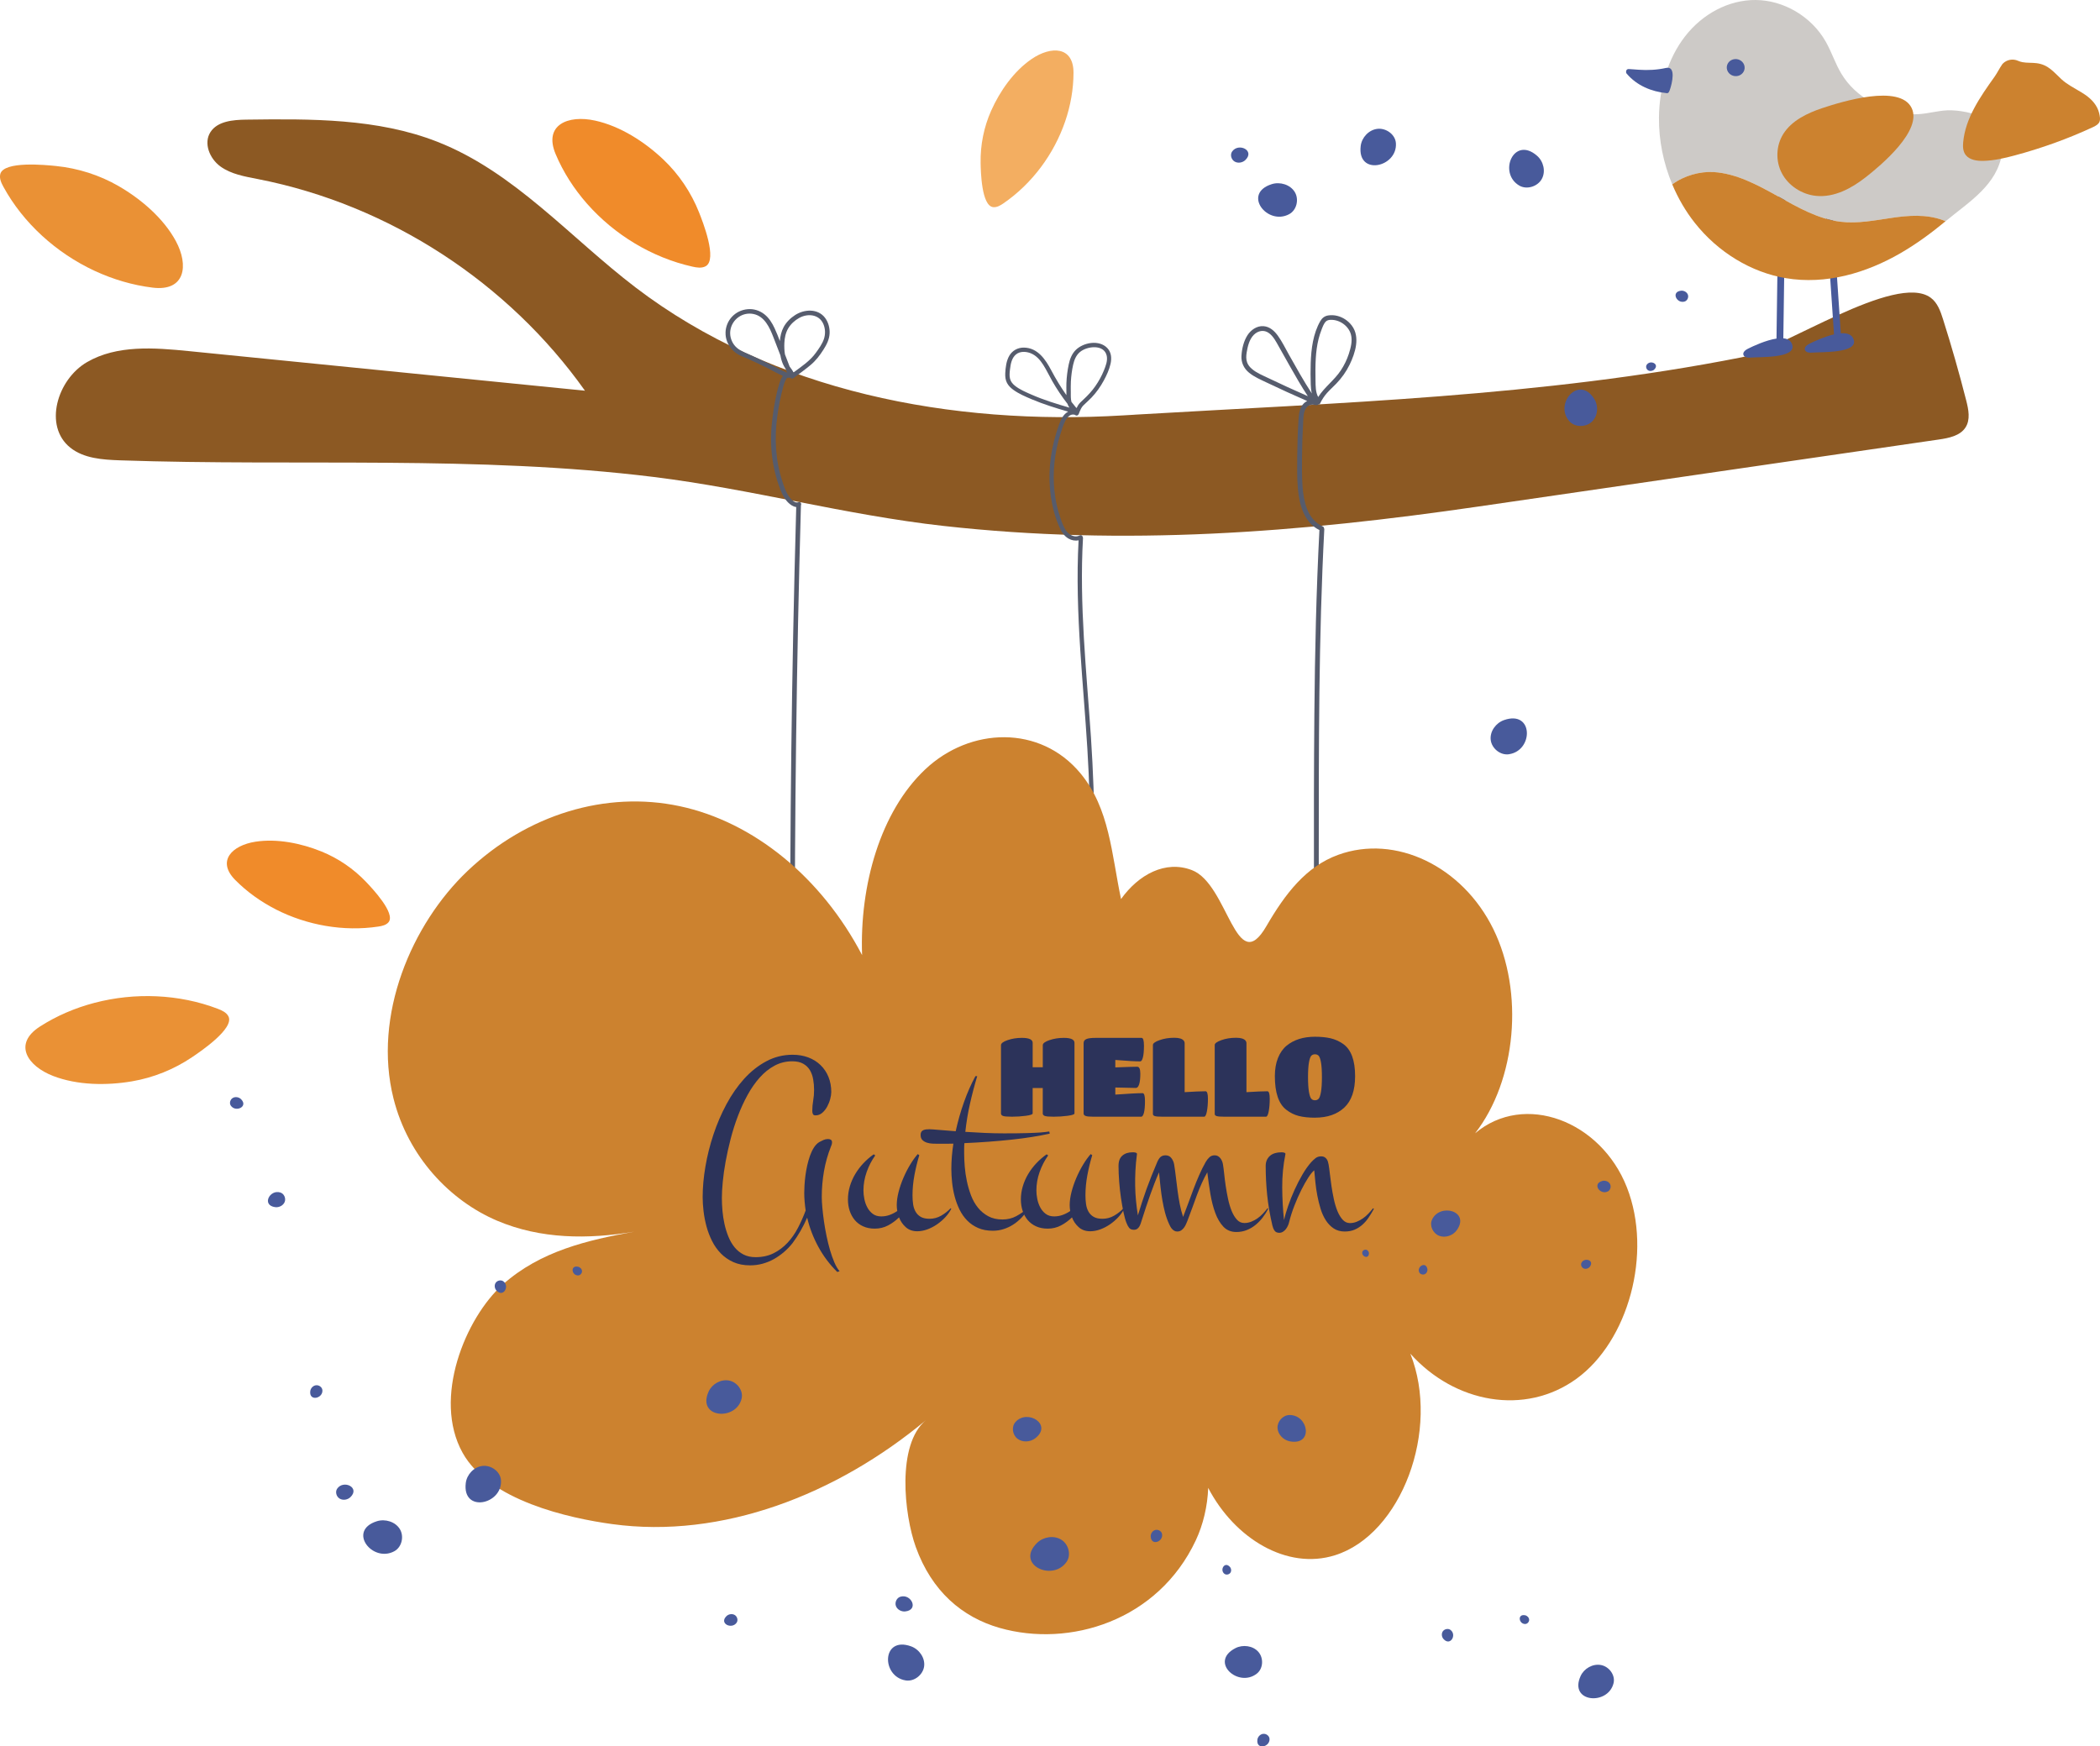 <svg id="_лой_2" xmlns="http://www.w3.org/2000/svg" width="1080" height="898.33" viewBox="0 0 1080 898.33"><g id="Autumn18_588155734"><g id="Autumn18_588155734-2"><g><path d="M776.04 387.98h0c-4.44.66-8.9-3.03-9.39-7.39-.5-4.36 2.63-8.71 6.86-10.19 15.17-5.28 15.26 15.67 2.53 17.57z" fill="#485a9b"/><path d="M583.43 213.33c-1.98.12-3.97.24-5.95.35-87.76 5.28-180.11-12.02-250.67-65.86-33.65-25.68-62.25-59.34-101.87-74.89-30.84-12.1-65.09-11.83-98.32-11.39-6.8.09-14.77.78-18.39 6.41-3.66 5.69-.43 13.61 5.08 17.64 5.5 4.02 12.57 5.2 19.31 6.52 67.87 13.28 128.85 53.39 168.22 108.86-67.89-6.79-135.78-13.58-203.66-20.36-17.82-1.78-37.05-3.28-52.44 5.67-15.39 8.95-22.45 32.88-8.6 43.98 6.96 5.58 16.64 6.22 25.64 6.53 91.52 3.15 183.58-2.66 274.44 8.56 49.9 6.17 98.66 19.56 148.91 25.17 93.56 10.44 182.67 3.5 275.34-9.99 78.86-11.48 157.73-22.96 236.59-34.44 5.17-.75 10.98-1.89 13.77-6.21 2.6-4.02 1.56-9.23.38-13.85-3.58-14.05-7.56-28-11.94-41.83-1.31-4.14-2.85-8.55-6.42-11.12-17.99-12.98-76.27 26.59-97.14 30.71-102.76 20.28-207.91 23.37-312.27 29.52z" fill="#8c5923"/><path d="M638.46 182.98c-.19 3.45 1.19 6.51 3.89 8.72 2.69 2.2 5.98 3.59 9.1 5.08 6.88 3.29 13.83 6.45 20.83 9.51-.77.36-1.47.86-2.07 1.57-1.92 2.25-2.23 5.23-2.41 8.05-.4 6.28-.61 12.56-.66 18.85-.05 5.56-.14 11.18.36 16.73.72 7.97 3.09 17.32 11.06 21.16-1.64 31.44-2.32 62.93-2.6 94.41-.25 27.88-.26 55.76-.22 83.64.03 27.83.27 55.66 1.52 83.46 2.49 55.59 10.4 111.13 6.99 166.85-.1 1.57 2.4 1.56 2.49.0 1.92-31.33.23-62.71-2.05-93.97-2.02-27.69-4.35-55.34-5.36-83.09-1.01-27.81-1.12-55.65-1.11-83.48.02-56.06-.09-112.16 2.84-168.17.02-.29-.06-.53-.19-.71-.03-.33-.21-.64-.64-.83-3.94-1.76-6.54-5.11-8.04-9-1.43-3.72-2.05-7.71-2.32-11.67-.35-5.16-.3-10.37-.25-15.53.05-5.69.24-11.37.56-17.05.13-2.34.08-4.98 1.24-7.1 1.12-2.05 3-2.68 5.22-2 .52.16.93.0 1.2-.31.42.05.85-.11 1.09-.61.93-1.93 2.09-3.72 3.52-5.33 1.49-1.67 3.17-3.17 4.73-4.77 2.81-2.9 5.17-6.22 6.92-9.83 2.88-5.96 5.53-14.2 1.13-20.06-1.81-2.42-4.46-4.25-7.44-5-1.55-.39-3.18-.49-4.76-.23-1.81.29-3.11 1.33-4 2.87-3.73 6.46-4.7 14.29-4.95 21.58-.13 3.69-.11 7.41.02 11.1.05 1.55.2 3.1.56 4.59-4.24-6.47-7.99-13.24-11.78-19.96-1.84-3.27-3.5-6.74-5.71-9.79-1.77-2.44-4.13-4.62-7.33-4.88-3.43-.27-6.54 1.94-8.29 4.67-1.94 3.02-2.89 7.03-3.08 10.56zm38.22 1.4c.2-3.37.62-6.72 1.44-10 .4-1.59.89-3.16 1.49-4.69.55-1.4 1.18-3.32 2.33-4.38 1.02-.94 2.89-.88 4.2-.68 1.32.2 2.59.66 3.75 1.33 2.34 1.35 4.19 3.54 4.88 6.12.87 3.25-.1 6.88-1.11 10-.98 3-2.38 5.86-4.13 8.5-3.33 5.02-8.41 8.59-11.6 13.64-1.39-2.49-1.33-5.64-1.38-8.39-.06-3.81-.1-7.63.13-11.44zm-35.54-3.05c.52-3.13 1.34-6.75 3.68-9.1 2.13-2.13 5.2-2.76 7.73-.93 2.35 1.7 3.72 4.47 5.1 6.91 1.9 3.37 3.79 6.74 5.69 10.11 2.95 5.23 5.95 10.44 9.26 15.47-6.93-3.04-13.81-6.18-20.62-9.45-2.76-1.32-5.77-2.54-8.1-4.54-1.06-.9-1.98-1.98-2.47-3.28-.63-1.65-.55-3.47-.27-5.18z" fill="#565c6d"/><path d="M517.99 197.15c.74 1.37 1.9 2.45 3.16 3.37 2.84 2.07 6.26 3.51 9.49 4.88 6.06 2.56 12.35 4.5 18.67 6.35-1.19.65-2.21 1.7-2.9 2.86-1.52 2.54-2.39 5.57-3.25 8.36-3.26 10.53-4.29 21.73-2.7 32.63.79 5.36 2.21 10.71 4.43 15.68.99 2.23 2.38 4.44 4.56 5.72 1.58.93 3.48 1.31 5.25.93-1.01 18.79-.34 37.61.87 56.38 1.09 16.93 2.6 33.84 3.64 50.77 1.06 17.1 1.5 34.22 1.64 51.34.14 16.91.12 33.83-.06 50.74-.19 17.03-.84 34.1-3.61 50.94-.23 1.37 1.92 1.96 2.15.58 3.08-18.74 3.61-37.73 3.73-56.67.22-34.22.3-68.47-1.99-102.64-2.3-34.14-6.06-68.32-4.1-102.57.01-.2-.03-.37-.1-.51-.1-.68-.85-1.31-1.65-.86-2.25 1.24-4.88-.05-6.39-1.81-1.68-1.96-2.56-4.58-3.4-6.97-3.22-9.22-4.13-19.09-3.12-28.76.51-4.86 1.53-9.68 2.97-14.35.72-2.32 1.47-4.71 2.53-6.9.89-1.85 2.61-4.02 4.99-3.27.03.0.05.0.07.02.15.16.34.28.53.33.63.16 1.13-.21 1.37-.76.03-.07.06-.15.09-.23.1-.12.17-.28.19-.47.54-1.33 1.07-2.7 2.11-3.73 1.36-1.35 2.83-2.59 4.15-3.97 2.52-2.63 4.65-5.66 6.37-8.84 1.45-2.68 2.79-5.58 3.46-8.56.64-2.84.46-5.89-1.66-8.12-4.2-4.42-12.38-2.91-16.3 1.05-1.98 2-2.98 4.67-3.54 7.35-.67 3.16-1.07 6.42-1.2 9.64-.06 1.56.0 3.11.0 4.67.0.5.0 1 0 1.5-2.86-4.06-5.43-8.31-7.77-12.72-2.92-5.53-6.92-11.62-14.05-11.73-3.13-.05-5.94 1.47-7.51 4.12-1.58 2.67-1.97 6.05-2.12 9.08-.09 1.76.12 3.55.97 5.13zm32.7 4.25c0-1.73-.05-3.46.05-5.19.16-2.86.53-5.77 1.16-8.58.56-2.46 1.49-4.86 3.49-6.55 3.67-3.1 12.46-4.13 13.78 1.91.56 2.54-.53 5.3-1.48 7.63-1.14 2.82-2.64 5.51-4.38 8.02-1.77 2.55-3.85 4.77-6.13 6.89-1.04.97-2.12 1.88-2.85 3.11-.23.39-.43.8-.62 1.22-.11-.08-.22-.16-.34-.23-.8-.95-1.58-1.92-2.33-2.9-.1-.37-.17-.76-.22-1.14-.17-1.39-.12-2.79-.12-4.19zm-31.24-11.57c.31-2.64.86-5.69 3.04-7.5 2.12-1.77 5.24-1.58 7.67-.59 2.79 1.14 4.79 3.46 6.36 5.92 1.72 2.7 3.07 5.62 4.66 8.4 2.33 4.07 4.96 7.97 7.83 11.69.21.67.51 1.31.95 1.88.02.03.05.05.07.07-6.61-1.92-13.22-3.94-19.51-6.7-2.9-1.28-6.1-2.6-8.57-4.6-1.19-.96-2.14-2.12-2.51-3.61-.4-1.6-.18-3.33.01-4.95z" fill="#565c6d"/><path d="M373.14 171.05c-.09 3.07 1.03 6 3.02 8.36.97 1.15 2.16 2.14 3.46 2.91 1.55.92 3.31 1.49 4.95 2.23 3.55 1.6 7.12 3.26 10.58 5.03 2.5 1.28 4.92 2.67 7.49 3.78-.93 1.25-1.49 2.81-1.93 4.26-1.67 5.45-2.65 11.22-3.39 16.86-.84 6.39-1.06 12.86-.37 19.27.68 6.25 2.15 12.43 4.46 18.3.92 2.33 2.07 4.58 3.86 6.39 1.1 1.11 2.61 2.22 4.22 2.37-.62 22.14-1.15 44.29-1.59 66.43-.78 39.62-1.26 79.25-1.45 118.88-.19 39.83-.08 79.67.34 119.5.02 1.5 2.4 1.5 2.39.0-.23-22.35-.37-44.71-.41-67.06-.07-39.63.15-79.26.67-118.89.52-39.83 1.34-79.66 2.46-119.47.0-.07.0-.13-.01-.2.45-.85-.16-2.13-1.27-1.68-1.91.77-3.89-1.59-4.85-2.94-1.62-2.3-2.51-5.03-3.38-7.67-3.59-10.88-4.17-22.3-2.63-33.59.7-5.13 1.69-10.3 3.09-15.3.29-1.02.98-3.52 2.1-4.55.04.01.07.03.1.04.39.13.71.06.96-.11.14.08.28.13.44.15.37.38 1.05.58 1.5.24.07-.05.14-.11.21-.16.29-.1.55-.29.71-.53 2.66-1.99 5.37-3.94 7.91-6.06 2.74-2.27 4.79-4.96 6.68-7.93 1.67-2.62 3.04-5.26 3.2-8.4.14-2.84-.66-5.85-2.43-8.13-3.71-4.76-10.59-4.35-15.3-1.32-2.41 1.55-4.54 3.65-5.89 6.15-1.2 2.23-1.76 4.71-1.97 7.21-.83-2.2-1.69-4.39-2.68-6.52-1.26-2.72-2.9-5.4-5.32-7.28-2.42-1.89-5.45-2.85-8.56-2.57-6.44.57-11.19 5.73-11.38 12.01zm30.55 11.25c-.33-1.95-.39-3.95-.3-5.91.12-2.57.63-5.18 1.95-7.44 1.32-2.24 3.35-4.12 5.64-5.39 4.44-2.48 10.32-1.91 12.47 3.13 1.04 2.42 1.1 5.2.28 7.68-.84 2.54-2.62 4.98-4.18 7.15-2.95 4.1-7.37 7.06-11.47 10.06-.49-1.12-1.27-2.03-1.99-3.04-.8-2.08-1.6-4.16-2.4-6.24zm-28.03-12.63c.94-5.44 6.2-9.31 11.85-8.15 5.73 1.18 8.31 6.99 10.18 11.8 1.23 3.16 2.45 6.33 3.67 9.5.15.87.34 1.74.6 2.58.42 1.36 1 2.69 1.78 3.89.07.11.15.22.23.33.26.68.52 1.35.78 2.03-.02.0-.04.0-.06.02-3.17-1.22-6.07-3.01-9.11-4.5-3.57-1.76-7.18-3.5-10.84-5.09-2.78-1.21-5.41-2.26-7.25-4.77-1.61-2.21-2.3-4.95-1.84-7.64z" fill="#565c6d"/><g><path d="M240.49 447.98c30.57-29.02 71.13-41.39 109.11-33.28 37.99 8.11 72.84 36.58 93.76 76.59-1.3-35.87 9.36-73.72 32.45-95.52 23.09-21.8 59.17-23.03 79.92 2.1 14.94 18.09 15.91 41.33 20.8 64.6 9.04-12.64 22.84-20.11 36.45-14.89 18.74 7.18 22.59 55.94 38.31 28.82 9.72-16.76 20.43-30.69 36.93-36.69 29.42-10.69 63.85 5.78 79.77 38.17 15.92 32.38 11.88 77.74-9.36 105.07 25.37-21.39 64.64-6.39 78.04 27.76 13.39 34.15.59 79.31-25.9 98.51-26.49 19.2-62.68 12.54-85.46-12.91 15.57 39.14-4.57 93-38.79 103.71-24.68 7.73-51.57-8.6-65.16-34.66-.35 9.41-2.57 18.86-6.38 26.98-19.47 41.47-65.01 55.3-100.89 45.04-19.24-5.5-34.9-18.82-43.11-41.61-6.02-16.71-9.9-52.66 5.17-65.22-46.02 38.34-104.89 61.16-161.26 53.44-22.23-3.04-63.3-12.06-76.99-36.71-15.56-28.01 1.48-69.38 20.66-86.51 19.41-17.33 43.79-22.87 67.6-27.21-23.63 3.97-48.05 3.91-70.54-5.66-24.08-10.25-45.68-32.77-53.24-62.82-10.76-42.79 9.36-89.8 38.11-117.1z" fill="#cc822f"/><g><path d="M427.51 561.76c0 .99-.18 2.16-.53 3.51-.35 1.35-.87 2.66-1.55 3.93-.68 1.27-1.53 2.34-2.54 3.22-1.01.88-2.17 1.32-3.49 1.32-.7.0-1.15-.24-1.35-.71-.2-.47-.3-.99-.3-1.55.0-1.8.15-3.58.46-5.34.31-1.76.46-3.58.46-5.47s-.15-3.66-.46-5.44c-.31-1.78-.87-3.36-1.68-4.73-.81-1.37-1.96-2.48-3.43-3.32-1.47-.84-3.35-1.26-5.63-1.26-3.29.0-6.34.75-9.12 2.25-2.79 1.5-5.34 3.54-7.64 6.12-2.31 2.58-4.39 5.57-6.26 8.98-1.87 3.41-3.52 7.03-4.97 10.85-1.45 3.82-2.69 7.73-3.72 11.72-1.03 3.99-1.89 7.85-2.57 11.59-.68 3.73-1.18 7.22-1.48 10.46-.31 3.24-.46 6.02-.46 8.34.0 2.06.1 4.25.3 6.57.2 2.32.55 4.6 1.05 6.86.5 2.25 1.17 4.41 2.01 6.47.83 2.06 1.89 3.87 3.16 5.44 1.27 1.57 2.8 2.81 4.58 3.73 1.78.92 3.85 1.38 6.23 1.38 3.47.0 6.54-.67 9.22-2 2.68-1.33 5.06-3.11 7.15-5.34 2.09-2.23 3.89-4.8 5.4-7.69 1.52-2.9 2.84-5.89 3.99-8.98-.22-1.5-.4-3.01-.53-4.54-.13-1.52-.2-3.04-.2-4.54.0-1.03.04-2.31.13-3.83.09-1.52.24-3.15.46-4.89.22-1.74.53-3.5.92-5.28.4-1.78.88-3.48 1.45-5.09.57-1.61 1.25-3.03 2.04-4.25.79-1.22 1.71-2.16 2.77-2.8.7-.39 1.42-.74 2.14-1.06.72-.32 1.5-.48 2.34-.48.61.0 1.11.13 1.48.39.37.26.56.69.56 1.29.0.39-.06.76-.16 1.13-.11.37-.25.74-.43 1.13-1.63 4.12-2.81 8.35-3.56 12.68-.75 4.34-1.12 8.71-1.12 13.13.0 1.55.1 3.41.3 5.6.2 2.19.47 4.51.82 6.95.35 2.45.79 4.96 1.32 7.53s1.13 5.02 1.81 7.34c.68 2.32 1.43 4.42 2.24 6.31.81 1.89 1.7 3.39 2.67 4.51l-1.19.39c-3.87-3.82-7.11-8.12-9.72-12.91-2.61-4.79-4.54-9.8-5.76-15.03-2.07 4.76-4.57 9.12-7.51 13.07-1.32 1.67-2.79 3.21-4.41 4.6-1.63 1.39-3.36 2.61-5.2 3.64-1.84 1.03-3.79 1.82-5.83 2.38-2.04.56-4.18.84-6.42.84-3.25.0-6.12-.56-8.6-1.67-2.48-1.12-4.62-2.6-6.42-4.44-1.8-1.85-3.31-3.97-4.51-6.37-1.21-2.4-2.16-4.9-2.87-7.5-.7-2.6-1.21-5.2-1.52-7.82-.31-2.62-.46-5.04-.46-7.27.0-4.98.47-10.24 1.42-15.77.94-5.54 2.32-11.02 4.12-16.45 1.8-5.43 4.03-10.62 6.69-15.58 2.66-4.96 5.7-9.32 9.12-13.1 3.43-3.78 7.22-6.78 11.4-9.01 4.17-2.23 8.67-3.35 13.51-3.35 2.94.0 5.63.46 8.07 1.38 2.44.92 4.53 2.23 6.29 3.93 1.76 1.7 3.12 3.72 4.08 6.08.97 2.36 1.45 4.98 1.45 7.85z" fill="#2c335a"/><path d="M489.25 621.76c-.75 1.5-1.76 2.94-3.03 4.31-1.27 1.37-2.7 2.61-4.28 3.7s-3.25 1.96-5.01 2.61c-1.76.64-3.49.97-5.2.97-2.37.0-4.34-.7-5.9-2.09-1.56-1.39-2.71-3.08-3.46-5.05-1.71 1.67-3.6 3.06-5.67 4.15-2.07 1.09-4.35 1.64-6.85 1.64-2.24.0-4.23-.4-5.96-1.19-1.74-.79-3.17-1.88-4.32-3.25-1.14-1.37-2.01-2.96-2.6-4.76-.59-1.8-.89-3.73-.89-5.79.0-2.32.33-4.58.99-6.79.66-2.21 1.58-4.31 2.77-6.31 1.19-2 2.59-3.85 4.22-5.57 1.62-1.72 3.38-3.24 5.27-4.57l.79.58c-1.84 2.58-3.32 5.42-4.41 8.53-1.1 3.11-1.65 6.28-1.65 9.5.0 1.37.15 2.83.46 4.38.31 1.55.81 2.98 1.52 4.31.7 1.33 1.64 2.44 2.8 3.32 1.16.88 2.62 1.32 4.38 1.32 1.49.0 2.92-.25 4.28-.74 1.36-.49 2.68-1.17 3.95-2.03-.09-.51-.15-1.02-.2-1.51-.04-.49-.07-1-.07-1.51.0-2.06.31-4.29.92-6.7.61-2.4 1.43-4.8 2.44-7.18 1.01-2.38 2.16-4.66 3.46-6.82 1.3-2.17 2.62-4.02 3.99-5.57l.79.58c-1.01 3.31-1.84 6.72-2.5 10.24-.66 3.52-.99 7-.99 10.43.0 1.55.1 3.04.3 4.47.2 1.44.61 2.73 1.25 3.86.64 1.14 1.53 2.04 2.67 2.7 1.14.67 2.66 1 4.55 1 2.11.0 4.08-.53 5.93-1.58 1.84-1.05 3.47-2.33 4.88-3.83l.4.26z" fill="#2c335a"/><path d="M528.91 621.76c-.97 1.59-2.1 3.07-3.39 4.44-1.3 1.37-2.72 2.58-4.28 3.61-1.56 1.03-3.24 1.83-5.04 2.41-1.8.58-3.67.87-5.6.87-2.86.0-5.37-.47-7.54-1.42-2.17-.94-4.05-2.22-5.63-3.83-1.58-1.61-2.9-3.49-3.95-5.63-1.05-2.15-1.89-4.39-2.5-6.73-.62-2.34-1.05-4.73-1.32-7.18-.26-2.45-.4-4.79-.4-7.02.0-2.06.09-4.17.26-6.34.17-2.17.44-4.39.79-6.66-1.36.04-2.69.06-3.99.06h-3.85c-.83.0-1.78-.02-2.83-.06-1.05-.04-2.04-.21-2.96-.51-.92-.3-1.69-.75-2.31-1.35-.61-.6-.92-1.48-.92-2.64.0-.64.12-1.16.36-1.55.24-.39.57-.68.99-.87.42-.19.9-.32 1.45-.39.55-.06 1.11-.1 1.68-.1.66.0 2.22.11 4.68.32 2.46.22 5.42.45 8.89.71 1.1-5.06 2.51-10.04 4.25-14.94 1.73-4.89 3.7-9.36 5.9-13.39h.92c-1.41 4.68-2.65 9.4-3.72 14.16-1.08 4.76-1.88 9.59-2.4 14.48 3.21.22 6.51.4 9.92.55 3.4.15 6.73.23 9.98.23 4.79.0 8.67-.04 11.66-.13 2.99-.09 5.34-.19 7.05-.32 2.02-.17 3.54-.34 4.55-.51l.26 1.09c-2.64.6-5.64 1.17-9.03 1.71-3.38.54-6.98 1.01-10.81 1.42-3.82.41-7.77.76-11.86 1.06-4.08.3-8.15.54-12.19.71-.09.86-.13 1.73-.13 2.61v2.61c0 2.06.1 4.34.3 6.82.2 2.49.56 4.99 1.09 7.5.53 2.51 1.24 4.96 2.14 7.34.9 2.38 2.09 4.49 3.56 6.31 1.47 1.82 3.24 3.29 5.3 4.41 2.06 1.12 4.5 1.67 7.31 1.67 2.59.0 4.93-.56 7.02-1.67 2.09-1.12 4.07-2.49 5.96-4.12l.4.26z" fill="#2c335a"/><path d="M578.19 621.76c-.75 1.5-1.76 2.94-3.03 4.31-1.27 1.37-2.7 2.61-4.28 3.7s-3.25 1.96-5.01 2.61c-1.76.64-3.49.97-5.2.97-2.37.0-4.34-.7-5.9-2.09-1.56-1.39-2.71-3.08-3.46-5.05-1.71 1.67-3.6 3.06-5.67 4.15-2.07 1.09-4.35 1.64-6.85 1.64-2.24.0-4.23-.4-5.96-1.19-1.74-.79-3.17-1.88-4.32-3.25-1.14-1.37-2.01-2.96-2.6-4.76-.59-1.8-.89-3.73-.89-5.79.0-2.32.33-4.58.99-6.79.66-2.21 1.58-4.31 2.77-6.31 1.19-2 2.59-3.85 4.22-5.57 1.62-1.72 3.38-3.24 5.27-4.57l.79.58c-1.84 2.58-3.32 5.42-4.41 8.53-1.1 3.11-1.65 6.28-1.65 9.5.0 1.37.15 2.83.46 4.38.31 1.55.81 2.98 1.52 4.31.7 1.33 1.64 2.44 2.8 3.32 1.16.88 2.62 1.32 4.38 1.32 1.49.0 2.92-.25 4.28-.74 1.36-.49 2.68-1.17 3.95-2.03-.09-.51-.15-1.02-.2-1.51-.04-.49-.07-1-.07-1.51.0-2.06.31-4.29.92-6.7.61-2.4 1.43-4.8 2.44-7.18 1.01-2.38 2.16-4.66 3.46-6.82 1.29-2.17 2.62-4.02 3.99-5.57l.79.58c-1.01 3.31-1.84 6.72-2.5 10.24-.66 3.52-.99 7-.99 10.43.0 1.55.1 3.04.3 4.47.2 1.44.61 2.73 1.25 3.86.64 1.14 1.53 2.04 2.67 2.7 1.14.67 2.66 1 4.55 1 2.11.0 4.08-.53 5.93-1.58 1.84-1.05 3.47-2.33 4.88-3.83l.4.26z" fill="#2c335a"/><path d="M652.25 621.76c-.79 1.55-1.74 3.04-2.83 4.47-1.1 1.44-2.33 2.72-3.69 3.83-1.36 1.12-2.87 2.01-4.51 2.67-1.65.66-3.44 1-5.37 1-2.72.0-4.94-.9-6.65-2.7-1.71-1.8-3.11-4.15-4.18-7.05-1.08-2.9-1.92-6.18-2.54-9.85-.62-3.67-1.14-7.37-1.58-11.1-1.01 1.76-1.94 3.59-2.8 5.5-.86 1.91-1.68 3.92-2.47 6.02-.79 2.1-1.58 4.27-2.37 6.5-.79 2.23-1.65 4.53-2.57 6.89-.22.52-.46 1.08-.72 1.71-.26.62-.6 1.22-1.02 1.8-.42.58-.91 1.06-1.48 1.45-.57.39-1.25.58-2.04.58-.57.0-1.08-.13-1.52-.39-.44-.26-.82-.57-1.15-.93-.33-.37-.62-.77-.86-1.22-.24-.45-.45-.87-.63-1.26-.88-1.93-1.58-3.9-2.11-5.92-.53-2.02-.98-4.1-1.35-6.24-.37-2.15-.69-4.42-.96-6.82-.26-2.4-.53-4.96-.79-7.66-.92 2.1-1.75 4.11-2.47 6.02-.72 1.91-1.43 3.82-2.11 5.73-.68 1.91-1.36 3.88-2.04 5.92-.68 2.04-1.39 4.24-2.14 6.6-.18.56-.36 1.15-.56 1.77-.2.62-.44 1.19-.72 1.71-.29.52-.66.94-1.12 1.29-.46.34-1.04.51-1.75.51-1.14.0-1.98-.35-2.5-1.06-.53-.71-.97-1.53-1.32-2.48-.53-1.29-1.03-3.08-1.52-5.38-.48-2.3-.92-4.8-1.32-7.5-.4-2.7-.7-5.49-.92-8.37-.22-2.87-.33-5.56-.33-8.05s.66-4.17 1.98-5.31c1.32-1.14 3.05-1.71 5.2-1.71h.59c.26.0.53.03.79.1.26.06.49.16.69.29.2.13.27.3.23.52-.4 3-.66 5.86-.79 8.56-.13 2.7-.18 5.33-.13 7.89.04 2.55.19 5.06.43 7.53.24 2.47.56 4.99.96 7.56.75-2.45 1.48-4.79 2.21-7.02.72-2.23 1.48-4.44 2.27-6.63.79-2.19 1.64-4.41 2.54-6.66.9-2.25 1.88-4.62 2.93-7.11.57-1.29 1.17-2.19 1.81-2.7.64-.52 1.46-.77 2.47-.77 1.27.0 2.27.47 3 1.42.72.94 1.2 2.02 1.42 3.22.35 2.19.66 4.43.92 6.73.26 2.3.55 4.6.86 6.92.31 2.32.68 4.6 1.12 6.86.44 2.25 1.01 4.43 1.71 6.53.88-2.23 1.76-4.56 2.64-6.99.88-2.42 1.78-4.86 2.7-7.31.92-2.45 1.9-4.85 2.93-7.21 1.03-2.36 2.14-4.59 3.33-6.7.57-.99 1.22-1.81 1.94-2.48.72-.66 1.64-1 2.73-1 .61.0 1.16.14 1.65.42.48.28.9.64 1.25 1.09.35.45.64.94.86 1.48.22.54.37 1.08.46 1.64.22 1.25.43 2.85.63 4.83.2 1.97.46 4.08.79 6.31.33 2.23.74 4.47 1.22 6.73.48 2.25 1.1 4.29 1.84 6.12.75 1.82 1.65 3.32 2.7 4.47 1.05 1.16 2.33 1.74 3.82 1.74 1.23.0 2.42-.23 3.56-.68 1.14-.45 2.22-1.03 3.23-1.74 1.01-.71 1.94-1.52 2.8-2.45.86-.92 1.64-1.83 2.34-2.74l.4.26z" fill="#2c335a"/><path d="M706.6 621.76c-.83 1.55-1.72 3.03-2.67 4.44-.94 1.42-2.01 2.66-3.2 3.73-1.19 1.07-2.53 1.93-4.02 2.58-1.49.64-3.21.97-5.14.97-2.2.0-4.08-.53-5.67-1.58-1.58-1.05-2.93-2.45-4.05-4.18-1.12-1.74-2.02-3.72-2.7-5.95-.68-2.23-1.24-4.51-1.68-6.82-.44-2.32-.77-4.6-.99-6.86-.22-2.25-.42-4.28-.59-6.08-.83.64-1.84 1.88-3.03 3.7-1.19 1.82-2.39 3.96-3.62 6.41-1.23 2.45-2.4 5.11-3.52 7.98-1.12 2.88-2.03 5.71-2.73 8.5-.13.6-.34 1.22-.63 1.87-.29.64-.64 1.23-1.05 1.77-.42.54-.91.99-1.48 1.35-.57.36-1.21.55-1.91.55-1.14.0-1.97-.39-2.47-1.16-.51-.77-.87-1.65-1.09-2.64-1.27-5.45-2.16-10.66-2.67-15.64-.51-4.98-.76-9.96-.76-14.94.0-1.2.21-2.24.63-3.12.42-.88.98-1.61 1.68-2.19.7-.58 1.54-1.01 2.5-1.29.97-.28 1.98-.42 3.03-.42h.63c.29.0.56.03.82.1.26.06.48.16.66.29.18.13.24.3.2.52-1.14 5.62-1.69 11.34-1.65 17.16.04 5.82.35 11.41.92 16.77.48-2.15 1.2-4.58 2.14-7.31.94-2.73 2.04-5.47 3.29-8.24 1.25-2.77 2.61-5.41 4.08-7.92 1.47-2.51 2.98-4.62 4.51-6.34.75-.81 1.5-1.51 2.27-2.09.77-.58 1.72-.87 2.87-.87.66.0 1.21.13 1.65.39.44.26.8.58 1.09.97.29.39.5.83.66 1.32.15.49.27.98.36 1.45.22 1.25.44 2.85.66 4.83.22 1.97.49 4.08.82 6.31.33 2.23.74 4.47 1.22 6.73.48 2.25 1.1 4.29 1.84 6.12.75 1.82 1.65 3.32 2.7 4.47 1.05 1.16 2.31 1.74 3.76 1.74 1.19.0 2.34-.23 3.46-.68 1.12-.45 2.18-1.03 3.2-1.74 1.01-.71 1.95-1.52 2.83-2.45.88-.92 1.67-1.83 2.37-2.74l.46.26z" fill="#2c335a"/></g><g><path d="M527.56 573.96c-2.36.31-4.73.46-7.13.46s-3.94-.13-4.62-.4c-.68-.27-1.02-.69-1.02-1.26v-35.12c0-.95 1.13-1.82 3.39-2.6 2.26-.78 4.71-1.17 7.36-1.17 3.7.0 5.55.86 5.55 2.57v12.56h5.2v-11.36c0-.95 1.14-1.82 3.42-2.6 2.28-.78 4.74-1.17 7.39-1.17 3.66.0 5.49.86 5.49 2.57v36.32c0 .49-1.19.89-3.57 1.2-2.38.31-4.75.46-7.13.46s-3.91-.13-4.59-.4c-.68-.27-1.02-.69-1.02-1.26v-13.08h-5.2v13.08c0 .49-1.18.89-3.54 1.2z" fill="#2c335a"/><path d="M586.91 574.42h-24.78c-1.91.0-3.2-.13-3.86-.4-.66-.27-.99-.69-.99-1.26v-36.15c0-.99.46-1.69 1.37-2.11.91-.42 2.56-.63 4.94-.63h23.5c.82.0 1.23 1.32 1.23 3.97s-.18 4.66-.53 6.05c-.35 1.39-.82 2.08-1.4 2.08-2.53.0-6.8-.25-12.8-.74v3.83c5.77-.23 9.53-.34 11.28-.34 1.05.0 1.58 1.2 1.58 3.6s-.2 4.22-.61 5.45c-.41 1.24-.96 1.86-1.67 1.86l-10.58-.23v3.65c6.78-.49 11.45-.74 14.03-.74.82.0 1.23 1.33 1.23 4s-.18 4.68-.53 6.05c-.35 1.37-.82 2.06-1.4 2.06z" fill="#2c335a"/><path d="M597.84 574.42c-1.95.0-3.25-.1-3.92-.31-.66-.21-.99-.56-.99-1.06v-35.52c0-.84 1.13-1.67 3.39-2.48 2.26-.82 4.79-1.23 7.6-1.23 2.49.0 4.13.51 4.91 1.54.27.38.41.76.41 1.14v25.3c4.75-.3 8.34-.46 10.75-.46.82.0 1.23 1.27 1.23 3.8s-.18 4.71-.53 6.54c-.35 1.83-.82 2.74-1.4 2.74h-21.45z" fill="#2c335a"/><path d="M629.63 574.42c-1.95.0-3.25-.1-3.92-.31-.66-.21-.99-.56-.99-1.06v-35.52c0-.84 1.13-1.67 3.39-2.48 2.26-.82 4.79-1.23 7.6-1.23 2.49.0 4.13.51 4.91 1.54.27.38.41.76.41 1.14v25.3c4.75-.3 8.34-.46 10.75-.46.82.0 1.23 1.27 1.23 3.8s-.18 4.71-.53 6.54c-.35 1.83-.82 2.74-1.4 2.74h-21.45z" fill="#2c335a"/><path d="M676.27 574.93c-3.24.0-6.01-.3-8.33-.89-2.32-.59-4.45-1.65-6.4-3.17-3.94-3.01-5.9-8.77-5.9-17.3.0-3.58.53-6.7 1.61-9.37 1.07-2.66 2.56-4.78 4.47-6.34 3.74-3.05 8.59-4.57 14.55-4.57 3.08.0 5.76.27 8.04.8 2.28.53 4.43 1.5 6.46 2.91 4.09 2.89 6.14 8.41 6.14 16.56.0 7.31-1.85 12.7-5.55 16.16-3.7 3.47-8.73 5.2-15.08 5.2zm-1.93-9.79c.47.55 1.11.83 1.93.83s1.46-.28 1.93-.83c.47-.55.86-1.73 1.17-3.54.31-1.81.47-4.33.47-7.57s-.16-5.73-.47-7.48c-.31-1.75-.7-2.89-1.17-3.43-.47-.53-1.11-.8-1.93-.8s-1.46.27-1.93.8c-.47.53-.86 1.68-1.17 3.43-.31 1.75-.47 4.25-.47 7.48s.16 5.76.47 7.57c.31 1.81.7 2.99 1.17 3.54z" fill="#2c335a"/></g></g><path d="M301.94 104.82c-6.74-7.65-12.28-16.27-16.18-25.54-6.32-15 6.3-20.32 20.28-17.25 13.06 2.86 25.59 11 35.09 20 8.05 7.63 14.33 17.01 18.38 27.22 1.81 4.56 9.67 24.35 3.36 27.72-2.03 1.09-4.53.69-6.78.18-20.78-4.65-40.09-16.38-54.15-32.33z" fill="#f08b2a"/><path d="M547.81 62.43c2.76-8.08 4.26-16.53 4.28-24.98.03-13.69-11.56-13.89-21.47-7.14-9.26 6.31-16.38 16.57-20.85 26.57-3.79 8.47-5.63 17.75-5.45 26.98.08 4.12.42 22.02 6.44 22.69 1.94.21 3.76-.88 5.35-1.98 14.7-10.11 25.94-25.3 31.7-42.14z" fill="#f3ae61"/><path d="M48.62 139.29c9.47 4.41 19.58 7.41 29.91 8.67 16.72 2.05 18.68-11.45 11.88-24-6.35-11.73-17.85-21.55-29.41-28.24-9.79-5.67-20.87-9.18-32.18-10.33-5.05-.51-26.98-2.75-28.68 4.18-.55 2.23.52 4.51 1.63 6.54 10.2 18.65 27.12 33.99 46.85 43.19z" fill="#ea9135"/><path d="M173.42 765.73h0c-1.13 1.63-.46 4.11 1.25 5.14 1.71 1.04 4.12.64 5.55-.75 5.12-4.98-3.55-9.06-6.8-4.39z" fill="#485a9b"/><path d="M202.76 797.96h0c3.93-2.12 5.17-7.69 2.85-11.45-2.32-3.75-7.52-5.35-11.79-4-15.33 4.83-2.34 21.51 8.94 15.45z" fill="#485a9b"/><path d="M257.64 761.37h0c-.32-4.38-5-7.8-9.46-7.31-4.46.49-8.11 4.44-8.64 8.8-1.91 15.62 19.02 11.06 18.1-1.49z" fill="#485a9b"/><path d="M165.8 715.08h0c-.11-1.51-1.72-2.69-3.26-2.52-1.54.17-2.8 1.53-2.98 3.04-.66 5.39 6.57 3.82 6.25-.51z" fill="#485a9b"/><path d="M381.4 719.42h0c.98-4.08-2.29-8.51-6.5-9.29-4.21-.79-8.69 1.8-10.44 5.63-6.28 13.72 14.14 15.37 16.94 3.67z" fill="#485a9b"/><path d="M258.9 659.13h0c-1.17-.89-3.06-.53-3.92.65-.86 1.18-.67 2.92.3 4.01 3.5 3.9 6.97-2.12 3.62-4.66z" fill="#485a9b"/><path d="M297.27 656.07h0c1.14.0 2.1-1.11 2.05-2.22-.06-1.11-1.02-2.08-2.14-2.28-4.02-.73-3.18 4.52.09 4.5z" fill="#485a9b"/><path d="M652.89 894.39h0c-.11-1.51-1.72-2.69-3.26-2.52-1.54.17-2.8 1.53-2.98 3.04-.66 5.39 6.57 3.82 6.25-.51z" fill="#485a9b"/><path d="M829.84 865.76h0c.98-4.08-2.29-8.51-6.5-9.29-4.21-.79-8.69 1.8-10.44 5.63-6.28 13.72 14.14 15.37 16.94 3.67z" fill="#485a9b"/><path d="M745.99 838.43h0c-1.17-.89-3.06-.53-3.92.65-.86 1.18-.67 2.92.3 4.01 3.5 3.9 6.97-2.12 3.62-4.66z" fill="#485a9b"/><path d="M784.37 835.37h0c1.14.0 2.1-1.11 2.05-2.22-.06-1.11-1.02-2.08-2.14-2.28-4.02-.73-3.18 4.52.09 4.5z" fill="#485a9b"/><path d="M463.03 821.35h0c-1.92.6-2.95 2.95-2.26 4.8.69 1.85 2.84 2.98 4.84 2.75 7.17-.84 2.92-9.28-2.58-7.55z" fill="#485a9b"/><path d="M465.81 864.4h0c4.43.7 8.92-2.95 9.46-7.3.54-4.35-2.55-8.74-6.76-10.25-15.12-5.42-15.41 15.53-2.7 17.55z" fill="#485a9b"/><path d="M548.54 803.39h0c2.5-3.64.99-9.15-2.84-11.45-3.82-2.3-9.19-1.39-12.35 1.72-11.36 11.16 8.01 20.17 15.19 9.73z" fill="#485a9b"/><path d="M378.84 834.69h0c.86-1.26.34-3.16-.98-3.95-1.32-.79-3.17-.48-4.26.59-3.92 3.85 2.76 6.96 5.24 3.36z" fill="#485a9b"/><path d="M646.38 860.89h0c3.34-2.63 3.56-8.08.74-11.23-2.82-3.16-7.98-3.81-11.77-1.86-13.6 7.02 1.44 20.62 11.03 13.09z" fill="#485a9b"/><path d="M597.58 788.88h0c-.36-1.4-2.08-2.26-3.5-1.85-1.42.41-2.37 1.9-2.29 3.34.29 5.18 6.82 2.53 5.79-1.49z" fill="#485a9b"/><path d="M629.73 809.57h0c.9.68 2.36.39 3.01-.51.66-.91.51-2.25-.24-3.08-2.71-2.99-5.36 1.65-2.77 3.6z" fill="#485a9b"/><path d="M826.9 612.86h0c1.36-.7 1.83-2.6 1.06-3.91-.77-1.3-2.54-1.89-4.01-1.45-5.29 1.55-.96 7.36 2.95 5.36z" fill="#485a9b"/><path d="M663.16 727.88h0c-3.43.03-6.33 3.36-6.15 6.7.18 3.35 3.09 6.26 6.46 6.86 12.11 2.16 9.53-13.66-.31-13.56z" fill="#485a9b"/><path d="M736.46 627.42h0c-1.4 3.06.48 7.02 3.66 8.26 3.19 1.24 7.11-.13 9.07-2.87 7.06-9.85-8.72-14.17-12.74-5.39z" fill="#485a9b"/><path d="M813.29 649.66h0c-.48 1.06.16 2.42 1.26 2.85 1.1.43 2.45-.04 3.13-.99 2.44-3.4-3.01-4.89-4.4-1.86z" fill="#485a9b"/><path d="M522.26 731.45h0c-2.17 2.4-1.61 6.54.94 8.56 2.54 2.02 6.52 1.86 9.11-.1 9.31-7.02-3.83-15.34-10.05-8.46z" fill="#485a9b"/><path d="M729.89 654.46h0c.46 1.01 1.87 1.43 2.88.95 1.01-.49 1.54-1.73 1.28-2.81-.91-3.86-5.48-1.04-4.16 1.86z" fill="#485a9b"/><path d="M702.92 642.96h0c-.77-.4-1.83.0-2.2.77-.37.77-.08 1.76.6 2.29 2.44 1.91 3.81-1.93 1.61-3.06z" fill="#485a9b"/><path d="M48.59 515.85c-9.98 2.62-19.52 6.7-28.08 12.21-13.87 8.93-6.49 20.26 6.82 25.41 12.44 4.81 27.48 4.98 40.53 2.76 11.05-1.88 21.64-6.18 30.87-12.39 4.12-2.77 22.01-14.81 18.74-21.06-1.05-2.01-3.35-3.06-5.5-3.88-19.86-7.59-42.58-8.5-63.38-3.05z" fill="#ea9135"/><path d="M141.8 467.75c-7.72-3.94-14.81-9.02-20.82-15.09-9.74-9.84-1.53-17.84 10.39-19.69 11.15-1.73 23.56.83 33.88 5 8.74 3.53 16.65 8.97 23.08 15.74 2.87 3.02 15.34 16.14 11.47 20.7-1.25 1.47-3.33 1.92-5.26 2.21-17.77 2.68-36.65-.64-52.75-8.86z" fill="#f08b2a"/><path d="M144.21 613.42h0c1.91.62 2.92 2.98 2.21 4.82-.71 1.84-2.87 2.96-4.87 2.71-7.17-.91-2.83-9.3 2.65-7.53z" fill="#485a9b"/><path d="M118.69 568.72h0c-.85-1.26-.31-3.16 1.02-3.94 1.33-.78 3.18-.45 4.26.63 3.88 3.89-2.83 6.93-5.27 3.31z" fill="#485a9b"/><path d="M633.66 77.94h0c-1.13 1.63-.46 4.11 1.25 5.14 1.71 1.04 4.12.64 5.55-.75 5.12-4.98-3.55-9.06-6.8-4.39z" fill="#485a9b"/><path d="M663 110.17h0c3.93-2.12 5.17-7.69 2.85-11.45-2.32-3.75-7.52-5.35-11.79-4-15.33 4.83-2.34 21.51 8.94 15.45z" fill="#485a9b"/><path d="M717.89 73.58h0c-.32-4.38-5-7.8-9.46-7.31-4.46.49-8.11 4.44-8.64 8.8-1.91 15.62 19.02 11.06 18.1-1.49z" fill="#485a9b"/><path d="M781.36 95.47h0c3.85 2.25 9.41.48 11.55-3.38 2.14-3.85.93-9.04-2.42-11.96-12.01-10.49-20.18 8.88-9.13 15.34z" fill="#485a9b"/><path d="M807.19 216.78h0c2.86 3.12 8.44 3.05 11.52.13 3.08-2.92 3.47-7.99 1.27-11.58-7.9-12.9-20.99 2.5-12.79 11.46z" fill="#485a9b"/><path d="M866.36 155.11h0c1.41-.43 2.19-2.15 1.7-3.51-.49-1.36-2.06-2.22-3.53-2.06-5.28.56-2.22 6.79 1.83 5.57z" fill="#485a9b"/><path d="M846.91 187.58h0c-.65.92-.28 2.32.69 2.91.96.59 2.33.38 3.14-.4 2.91-2.8-1.97-5.14-3.82-2.51z" fill="#485a9b"/></g><g><path d="M915.12 67.72c-.4 28.47-.8 56.94-1.2 85.4-.1 7.01-.2 14.03-.29 21.04-5.45.81-12.01 3.89-14.57 5.15h0c-1.34.66-2.87 1.82-2.45 3.2.43 1.41 2.43 1.57 3.97 1.43 4.47-.4 22.89.42 21.21-6.36-.57-2.32-2.34-3.34-4.65-3.56.38-27.23.76-54.46 1.14-81.68.11-8.05.23-16.11.34-24.16.03-2.15-3.48-2.62-3.51-.45z" fill="#485a9b"/><path d="M936.1 67.28c1.93 28.4 3.85 56.81 5.78 85.21.44 6.5.88 13 1.32 19.5-4.96 1.15-10.28 3.66-12.52 4.76h0c-1.34.66-2.86 1.82-2.44 3.2.43 1.41 2.44 1.57 3.97 1.43 4.47-.4 22.89.4 21.21-6.37-.74-2.97-3.41-3.8-6.72-3.57-1.82-26.87-3.65-53.75-5.47-80.62-.54-8.04-1.09-16.07-1.64-24.11-.15-2.16-3.64-1.58-3.49.57z" fill="#485a9b"/><path d="M1020.99 60.98c-.92-.5-1.88-.94-2.85-1.31-5.55-2.13-13-3.46-18.93-2.75-5.81.7-11.51 2.4-17.43 1.72-13.48-1.54-27.35-8.29-34.82-20.77-3.1-5.17-4.96-11.05-7.93-16.31C931.56 8.31 917.17.15 903.07.0c-14.1-.15-27.57 7.24-36.44 18.66-8.87 11.42-13.3 26.56-13.45 41.76-.12 11.73 2.29 23.57 6.84 34.44 6.13-4.55 14.3-6.77 21.32-6.34 11.49.71 22.33 6.48 32.71 12.29 10.38 5.8 21.02 11.87 32.49 13.26 8.83 1.06 17.59-.72 26.3-1.98 8.71-1.26 17.82-1.96 26.3 1.15.48.18.96.37 1.43.58 12.2-10.13 26.65-18.64 29.11-35.29.43-2.89.47-5.89-.49-8.67-1.33-3.84-4.48-6.86-8.21-8.88z" fill="#cdcac7"/><path d="M972.84 112.08c-8.71 1.26-17.48 3.05-26.3 1.98-11.47-1.38-22.11-7.45-32.49-13.26-10.38-5.8-21.22-11.58-32.71-12.29-7.02-.43-15.19 1.78-21.32 6.34 2.98 7.12 6.87 13.82 11.59 19.79 11.92 15.1 28.95 25.45 46.84 28.45 20.51 3.45 41.25-2.58 59.09-12.94 8.13-4.72 15.73-10.3 23.03-16.35-.47-.21-.95-.4-1.43-.58-8.48-3.11-17.59-2.41-26.3-1.15z" fill="#cc822f"/><path d="M897.21 34.25c.33 2.41-1.44 4.6-3.96 4.89-2.52.29-4.83-1.43-5.16-3.84-.33-2.41 1.44-4.6 3.96-4.89 2.52-.29 4.83 1.43 5.16 3.84z" fill="#485a9b"/><path d="M1070.05 47.27c-3.39-2.06-6.98-3.84-9.86-6.5-4.09-3.76-6.75-7.53-12.89-8.28-2.38-.29-4.81-.07-7.17-.51-.77-.14-1.55-.38-2.27-.7-2.68-1.21-5.89-.59-7.87 1.48-.1.1-.17.19-.22.25-1.46 2.07-2.53 4.39-4 6.46-7.39 10.36-15 21.26-16.14 33.74-.21 2.27-.13 4.76 1.39 6.63 2.01 2.47 5.79 3 9.1 2.91 5.42-.15 10.68-1.37 15.84-2.75 13.94-3.72 27.47-8.6 40.36-14.57 3.84-1.78 4.2-3.22 3.24-7.24-.93-3.93-3.72-7.04-7.09-9.38-.79-.55-1.6-1.06-2.42-1.56z" fill="#cc822f"/><path d="M959.53 91.15h0c-7.26 5.69-16.17 10.55-25.57 9.6-7.35-.74-14.2-5.26-17.54-11.58-3.35-6.32-3.07-14.23.69-20.25 4.29-6.85 12.27-10.73 20.18-13.35 9.69-3.21 39.8-12.57 45.85.0 5.58 11.57-15.68 29.36-23.61 35.59z" fill="#cc822f"/><path d="M837.46 35.52c-.16.0-.32.04-.48.11-.75.34-.95 1.6-.45 2.19 5.27 6.26 12.87 9.32 20.57 10.09.19.02.39.04.59-.03.5-.19.8-.87 1.02-1.47 1.27-3.49 3.37-12.64-1.87-11.47-4.67 1.04-9.4 1.26-13.99.94l-4.89-.35c-.16-.01-.32-.02-.48-.01z" fill="#485a9b"/></g></g></g></svg>